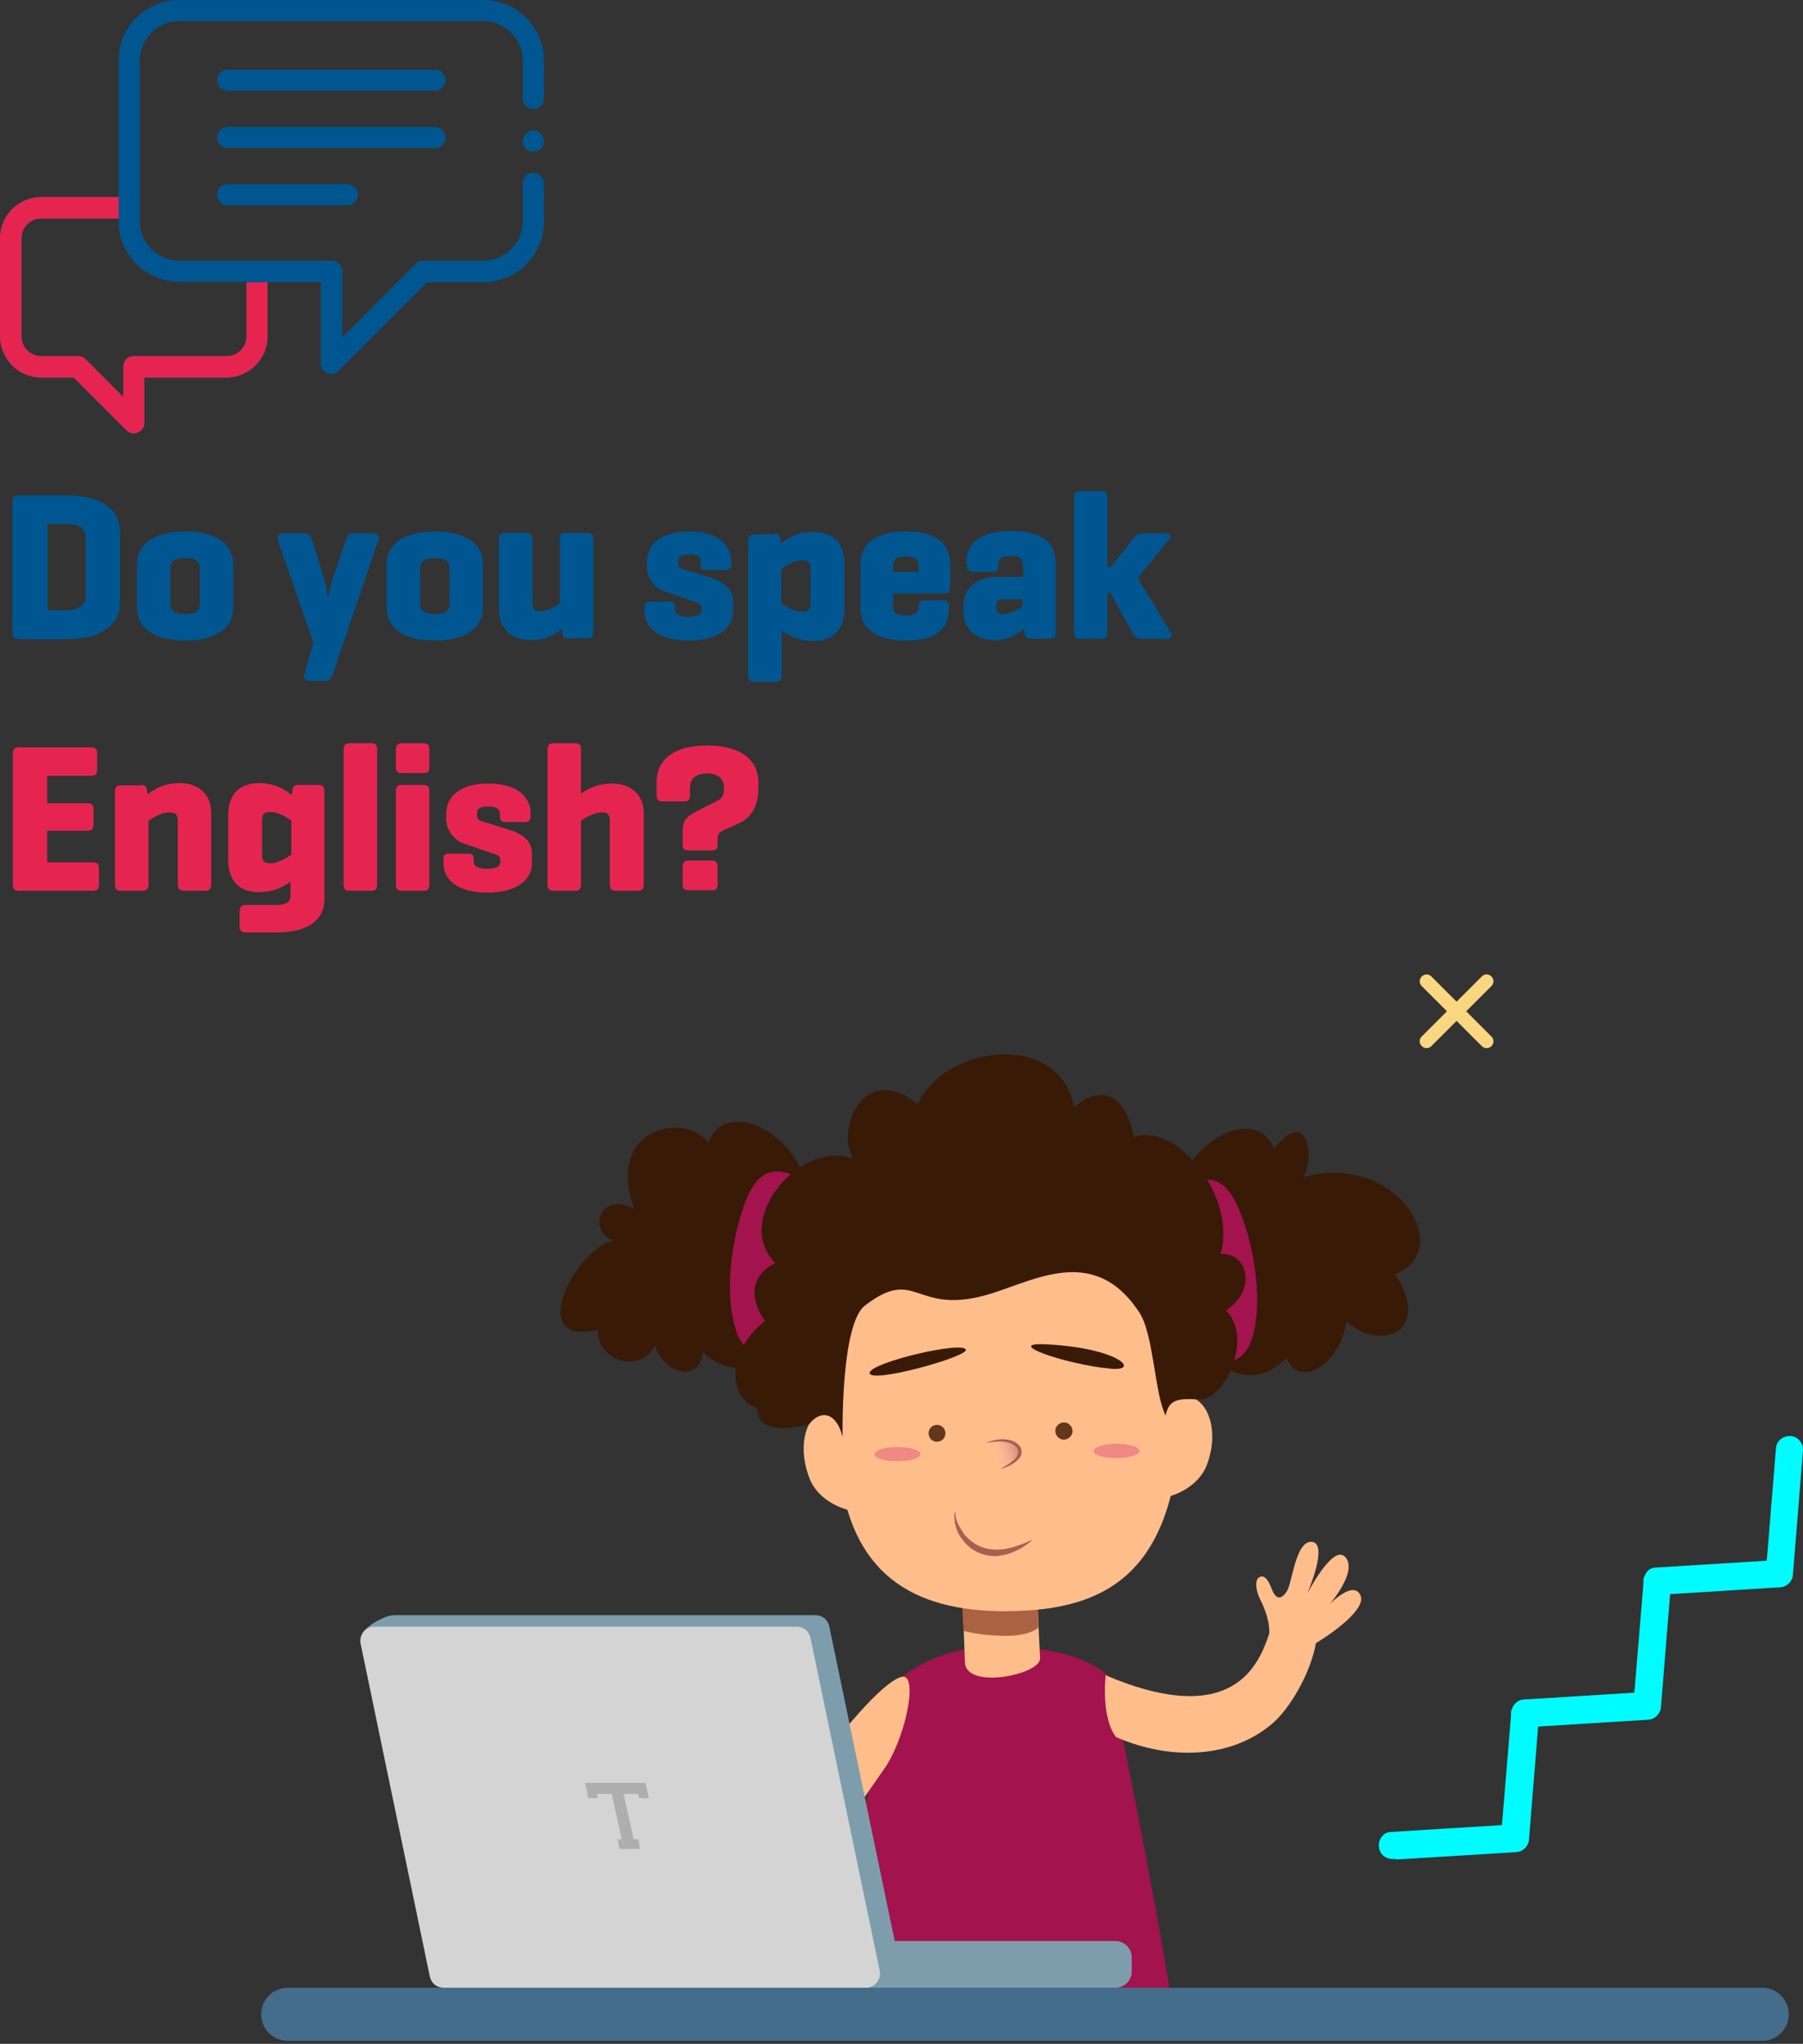 <svg width="367" height="416" viewBox="0 0 367 416" fill="none" xmlns="http://www.w3.org/2000/svg">
<rect x="0" y="0" width="367" height="416" fill="#333333" stroke="none"/>
<path d="M3.637 130.011C2.891 130.011 2.518 129.545 2.518 128.706V102.126C2.518 101.193 2.891 100.82 3.731 100.82H13.43C21.544 100.82 24.435 104.457 24.435 108.188V122.737C24.435 126.467 21.544 130.105 13.43 130.105H3.637V130.011ZM9.7 106.602V124.229H13.524C15.669 124.229 17.441 123.39 17.441 121.431V109.4C17.441 107.442 15.669 106.602 13.524 106.602H9.7Z" fill="#005690"/>
<path d="M27.887 114.903C27.887 110.799 31.244 108.188 37.679 108.188C44.114 108.188 47.472 110.799 47.472 114.903V123.669C47.472 127.773 44.114 130.384 37.679 130.384C31.244 130.384 27.887 127.773 27.887 123.669V114.903ZM40.664 115.462C40.664 114.063 39.451 113.597 37.679 113.597C35.907 113.597 34.695 114.063 34.695 115.462V123.016C34.695 124.509 35.907 124.975 37.679 124.975C39.451 124.975 40.664 124.509 40.664 123.016V115.462Z" fill="#005690"/>
<path d="M65.938 117.607C66.311 118.913 66.591 120.312 66.684 121.804C67.057 120.125 67.523 118.54 67.71 117.887L70.415 109.866C70.695 109.027 70.974 108.561 71.814 108.561H75.824C76.757 108.561 77.409 109.027 77.037 109.866L67.71 137.286C67.523 137.939 67.15 138.592 66.311 138.592H63.14C62.208 138.592 61.648 138.125 61.928 137.286L63.793 130.757L56.518 109.866C56.239 109.027 56.891 108.561 57.731 108.561H62.114C63.047 108.561 63.233 109.12 63.513 109.866L65.938 117.607Z" fill="#005690"/>
<path d="M78.715 114.903C78.715 110.799 82.073 108.188 88.508 108.188C95.037 108.188 98.301 110.799 98.301 114.903V123.669C98.301 127.773 94.943 130.384 88.508 130.384C81.98 130.384 78.715 127.773 78.715 123.669V114.903ZM91.493 115.462C91.493 114.063 90.28 113.597 88.508 113.597C86.736 113.597 85.524 114.063 85.524 115.462V123.016C85.524 124.509 86.736 124.975 88.508 124.975C90.28 124.975 91.493 124.509 91.493 123.016V115.462Z" fill="#005690"/>
<path d="M114.342 128.053C113.223 128.985 111.264 130.291 107.907 130.291C103.99 130.291 101.565 127.773 101.565 124.322V109.773C101.565 108.84 101.938 108.467 102.777 108.467H107.068C108 108.467 108.373 108.84 108.373 109.773V122.55C108.373 123.856 108.653 124.415 109.959 124.415C111.544 124.415 113.223 123.39 113.969 122.737V109.773C113.969 108.84 114.249 108.467 115.182 108.467H119.565C120.498 108.467 120.777 108.84 120.777 109.773V128.706C120.777 129.638 120.404 129.918 119.565 129.918H115.648C114.715 129.918 114.529 129.545 114.435 128.706L114.342 128.053Z" fill="#005690"/>
<path d="M142.695 114.25C142.695 113.13 141.575 112.851 140.363 112.851C139.151 112.851 138.031 113.037 138.031 114.25V114.716C138.031 115.369 138.498 115.742 138.964 115.835L144.933 117.7C147.824 118.633 149.223 120.312 149.223 122.364V124.509C149.223 127.307 146.705 130.384 140.177 130.384C133.648 130.384 131.223 127.4 131.223 124.509V123.576C131.223 122.737 131.503 122.457 132.342 122.457H136.259C137.099 122.457 137.379 122.83 137.379 123.576V124.136C137.379 125.255 138.778 125.535 140.083 125.535C141.389 125.535 142.788 125.348 142.788 124.136V123.669C142.788 123.11 142.415 122.737 141.109 122.364L135.047 120.312C133.461 119.752 131.689 117.7 131.689 115.649V114.25C131.689 111.452 133.741 108.188 140.27 108.188C146.798 108.188 148.85 111.452 148.85 114.25V114.809C148.85 115.649 148.57 116.022 147.638 116.022H143.721C142.881 116.022 142.601 115.649 142.601 114.809V114.25H142.695Z" fill="#005690"/>
<path d="M157.617 108.561C158.549 108.561 158.736 108.934 158.829 109.866L158.922 110.612C160.135 109.68 162.187 108.281 165.544 108.281C169.927 108.281 171.886 110.799 171.886 114.903V123.856C171.886 127.959 169.834 130.478 165.544 130.478C162.28 130.478 160.321 129.172 159.109 128.333V137.472C159.109 138.405 158.829 138.778 157.896 138.778H153.513C152.58 138.778 152.301 138.405 152.301 137.472V110.053C152.301 109.12 152.674 108.747 153.513 108.747H157.617V108.561ZM164.984 115.835C164.984 114.996 164.984 114.063 163.306 114.063C161.627 114.063 159.948 115.182 159.016 115.835V122.737C159.855 123.39 161.627 124.509 163.306 124.509C164.984 124.509 164.984 123.576 164.984 122.737V115.835Z" fill="#005690"/>
<path d="M193.337 119.659C193.337 120.498 192.964 120.778 192.218 120.778H181.772V123.39C181.772 124.695 182.518 125.255 184.384 125.255C186.249 125.255 186.995 124.695 186.995 123.39C186.995 122.457 187.368 122.177 188.207 122.177H191.938C192.871 122.177 193.15 122.55 193.15 123.39V123.669C193.15 127.773 190.819 130.384 184.384 130.384C177.948 130.384 175.15 127.773 175.15 123.669V114.903C175.15 110.799 177.948 108.188 184.384 108.188C190.819 108.188 193.43 110.799 193.43 114.903V119.659H193.337ZM181.772 116.395H186.995V115.182C186.995 113.877 186.156 113.224 184.384 113.224C182.612 113.224 181.772 113.877 181.772 115.182V116.395Z" fill="#005690"/>
<path d="M196.694 114.623C196.694 110.519 199.492 108.094 205.834 108.094C212.363 108.094 214.881 110.519 214.881 114.623V128.706C214.881 129.638 214.508 130.011 213.668 130.011H209.751C208.819 130.011 208.632 129.638 208.539 128.706L208.446 128.053C207.233 129.079 205.181 130.291 202.477 130.291C198.187 130.291 196.135 127.586 196.135 124.789V122.923C196.135 120.032 198.56 117.421 203.036 117.421H208.259V115.089C208.259 113.783 207.606 113.131 205.834 113.131C204.062 113.131 203.223 113.597 203.223 114.903V115.182C203.223 116.115 202.85 116.395 202.01 116.395H198.093C197.161 116.395 196.881 116.022 196.881 115.182V114.623H196.694ZM208.166 123.39V121.991H204.249C203.036 121.991 202.757 122.643 202.757 123.296V123.856C202.757 124.882 203.596 124.975 204.249 124.975C205.648 124.975 207.14 124.136 208.166 123.39Z" fill="#005690"/>
<path d="M238.291 128.706C238.664 129.359 238.57 130.012 237.638 130.012H232.228C231.296 130.012 230.736 129.359 230.456 128.706L225.98 120.592H225.42V128.706C225.42 129.638 225.14 130.012 224.208 130.012H219.824C218.892 130.012 218.612 129.638 218.612 128.706V101.286C218.612 100.354 218.985 99.981 219.824 99.981H224.208C225.14 99.981 225.42 100.354 225.42 101.286V115.462H226.073L230.456 109.866C231.016 109.214 231.576 108.561 232.508 108.561H237.358C238.291 108.561 238.477 109.214 237.918 109.866L231.576 117.607L238.291 128.706Z" fill="#005690"/>
<path d="M3.824 181.307C2.891 181.307 2.611 180.934 2.611 180.001V153.421C2.611 152.488 2.984 152.115 3.824 152.115H18.466C19.399 152.115 19.772 152.395 19.772 153.328V156.685C19.772 157.618 19.399 157.898 18.466 157.898H9.606V163.493H17.72C18.653 163.493 19.026 163.773 19.026 164.706V167.877C19.026 168.81 18.653 169.089 17.72 169.089H9.606V175.525H18.839C19.772 175.525 20.145 175.804 20.145 176.737V180.094C20.145 181.027 19.772 181.307 18.839 181.307H3.824Z" fill="#E52550"/>
<path d="M28.725 159.763C29.658 159.763 29.844 160.136 29.937 160.975L30.031 161.721C31.243 160.695 33.295 159.39 36.652 159.39C40.569 159.39 42.994 161.908 42.994 165.359V180.001C42.994 180.934 42.621 181.307 41.782 181.307H37.492C36.559 181.307 36.186 180.934 36.186 180.001V167.224C36.186 165.918 35.906 165.359 34.507 165.359C32.829 165.359 31.057 166.478 30.217 167.037V180.001C30.217 180.934 29.937 181.307 29.005 181.307H24.621C23.689 181.307 23.409 180.934 23.409 180.001V161.068C23.409 160.136 23.782 159.856 24.621 159.856H28.725V159.763Z" fill="#E52550"/>
<path d="M46.446 174.965V166.011C46.446 161.908 48.498 159.39 52.788 159.39C56.145 159.39 58.197 160.882 59.41 161.815L59.503 161.068C59.596 160.136 59.783 159.763 60.715 159.763H64.819C65.751 159.763 66.031 160.136 66.031 161.068V183.079C66.031 187.182 62.767 189.794 56.239 189.794H50.083C49.151 189.794 48.777 189.421 48.777 188.581V185.504C48.777 184.571 49.151 184.198 50.083 184.198H56.239C58.011 184.198 59.13 183.732 59.13 182.333V179.441C57.917 180.374 55.865 181.587 52.694 181.587C48.498 181.587 46.446 179.068 46.446 174.965ZM53.347 173.939C53.347 174.778 53.347 175.711 55.026 175.711C56.612 175.711 58.384 174.592 59.316 173.939V167.037C58.384 166.384 56.705 165.265 55.026 165.265C53.347 165.265 53.347 166.198 53.347 167.037V173.939Z" fill="#E52550"/>
<path d="M76.757 180.001C76.757 180.934 76.477 181.307 75.544 181.307H71.161C70.228 181.307 69.948 180.934 69.948 180.001V152.582C69.948 151.649 70.321 151.276 71.161 151.276H75.544C76.477 151.276 76.757 151.649 76.757 152.582V180.001Z" fill="#E52550"/>
<path d="M87.388 156.126C87.388 157.058 87.109 157.338 86.176 157.338H81.793C80.86 157.338 80.58 156.965 80.58 156.126V152.582C80.58 151.649 80.953 151.276 81.793 151.276H86.176C87.109 151.276 87.388 151.649 87.388 152.582V156.126ZM87.388 180.001C87.388 180.934 87.109 181.307 86.176 181.307H81.793C80.86 181.307 80.58 180.934 80.58 180.001V161.069C80.58 160.136 80.953 159.763 81.793 159.763H86.176C87.109 159.763 87.388 160.136 87.388 161.069V180.001Z" fill="#E52550"/>
<path d="M101.751 165.545C101.751 164.426 100.632 164.146 99.419 164.146C98.207 164.146 97.088 164.333 97.088 165.545V166.011C97.088 166.664 97.554 167.037 98.02 167.131L103.989 168.996C106.881 169.928 108.28 171.607 108.28 173.659V175.804C108.28 178.602 105.761 181.68 99.233 181.68C92.704 181.68 90.279 178.695 90.279 175.804V174.871C90.279 174.032 90.559 173.752 91.399 173.752H95.316C96.155 173.752 96.435 174.125 96.435 174.871V175.431C96.435 176.55 97.834 176.83 99.14 176.83C100.445 176.83 101.844 176.644 101.844 175.431V174.965C101.844 174.405 101.471 174.032 100.166 173.659L94.197 171.607C92.611 171.048 90.839 168.996 90.839 166.944V165.545C90.839 162.747 92.891 159.483 99.419 159.483C105.948 159.483 108 162.747 108 165.545V166.105C108 166.944 107.72 167.317 106.787 167.317H102.87C102.031 167.317 101.751 166.944 101.751 166.105V165.545Z" fill="#E52550"/>
<path d="M118.166 161.628C119.378 160.696 121.43 159.483 124.694 159.483C128.612 159.483 131.036 162.001 131.036 165.452V180.001C131.036 180.934 130.663 181.307 129.824 181.307H125.441C124.508 181.307 124.135 180.934 124.135 180.001V167.224C124.135 165.918 123.855 165.359 122.549 165.359C120.871 165.359 119.099 166.478 118.259 167.038V180.001C118.259 180.934 117.979 181.307 117.047 181.307H112.663C111.731 181.307 111.451 180.934 111.451 180.001V152.582C111.451 151.649 111.824 151.276 112.663 151.276H117.047C117.979 151.276 118.259 151.649 118.259 152.582V161.628H118.166Z" fill="#E52550"/>
<path d="M138.964 169.089C138.964 166.758 140.083 166.012 141.575 165.265L145.959 163.027C146.611 162.654 147.358 162.188 147.358 160.789V160.229C147.358 158.271 145.865 157.431 143.907 157.431C141.948 157.431 140.456 158.271 140.456 160.229V161.815C140.456 162.747 140.176 163.12 139.244 163.12H134.86C133.928 163.12 133.648 162.747 133.648 161.815V159.11C133.648 155.379 136.259 151.742 143.907 151.742C151.648 151.742 154.352 155.379 154.352 159.11V160.602C154.352 164.986 152.114 166.851 150.155 167.69L147.637 168.81C146.332 169.369 146.052 169.742 146.052 170.955V171.887C146.052 172.82 145.772 173.1 144.839 173.1H140.176C139.244 173.1 138.964 172.727 138.964 171.887V169.089ZM146.052 180.001C146.052 180.934 145.772 181.214 144.839 181.214H140.176C139.244 181.214 138.964 180.841 138.964 180.001V176.457C138.964 175.525 139.337 175.151 140.176 175.151H144.839C145.772 175.151 146.052 175.525 146.052 176.457V180.001Z" fill="#E52550"/>
<path d="M108.559 35.162C107.347 35.162 106.414 36.095 106.414 37.307V45.048C106.414 49.431 102.777 53.069 98.394 53.069H86.083C85.523 53.069 84.964 53.255 84.591 53.722L69.668 68.644V55.214C69.668 54.001 68.736 53.069 67.523 53.069H36.466C32.083 53.069 28.446 49.431 28.446 45.048V12.312C28.446 7.929 32.083 4.292 36.466 4.292H98.394C102.777 4.292 106.414 7.929 106.414 12.312V20.053C106.414 21.266 107.347 22.198 108.559 22.198C109.772 22.198 110.705 21.266 110.705 20.053V12.312C110.705 5.504 105.202 0.001 98.394 0.001H36.466C29.658 0.001 24.155 5.504 24.155 12.312V40.105H8.394C3.824 40.105 0 43.836 0 48.499V68.457C0 73.027 3.731 76.851 8.394 76.851H15.015L25.741 87.576C26.114 87.95 26.674 88.229 27.233 88.229C27.513 88.229 27.793 88.136 28.073 88.043C28.912 87.67 29.378 86.924 29.378 86.084V76.851H46.072C50.642 76.851 54.466 73.121 54.466 68.457V57.452H65.285V73.96C65.285 74.799 65.844 75.639 66.591 75.918C66.87 76.012 67.15 76.105 67.43 76.105C67.99 76.105 68.549 75.918 68.922 75.452L86.922 57.452H98.394C105.202 57.452 110.705 51.95 110.705 45.141V37.4C110.705 36.188 109.772 35.162 108.559 35.162ZM50.176 68.457C50.176 70.696 48.404 72.468 46.166 72.468H27.233C26.021 72.468 25.088 73.4 25.088 74.613V80.768L17.44 73.121C17.067 72.748 16.508 72.468 15.948 72.468H8.394C6.155 72.468 4.383 70.696 4.383 68.457V48.499C4.383 46.261 6.155 44.489 8.394 44.489H24.155V45.048C24.155 51.856 29.658 57.359 36.466 57.359H50.176V68.457Z" fill="#005690"/>
<path d="M88.507 14.178H46.352C45.139 14.178 44.207 15.11 44.207 16.323C44.207 17.535 45.139 18.468 46.352 18.468H88.507C89.72 18.468 90.652 17.535 90.652 16.323C90.652 15.11 89.72 14.178 88.507 14.178Z" fill="#005690"/>
<path d="M90.652 27.98C90.652 26.768 89.72 25.835 88.507 25.835H46.352C45.139 25.835 44.207 26.768 44.207 27.98C44.207 29.193 45.139 30.126 46.352 30.126H88.507C89.72 30.219 90.652 29.193 90.652 27.98Z" fill="#005690"/>
<path d="M46.352 37.494C45.139 37.494 44.207 38.426 44.207 39.639C44.207 40.851 45.139 41.784 46.352 41.784H70.694C71.906 41.784 72.839 40.851 72.839 39.639C72.839 38.426 71.906 37.494 70.694 37.494H46.352Z" fill="#005690"/>
<path d="M108.56 26.581C107.347 26.581 106.415 27.514 106.415 28.727C106.415 29.939 107.347 30.872 108.56 30.872C109.772 30.872 110.705 29.939 110.705 28.727C110.705 27.514 109.772 26.581 108.56 26.581Z" fill="#005690"/>
<path d="M50.176 57.452V68.457C50.176 70.696 48.404 72.468 46.166 72.468H27.233C26.021 72.468 25.088 73.4 25.088 74.613V80.768L17.44 73.121C17.067 72.747 16.508 72.468 15.948 72.468H8.394C6.155 72.468 4.383 70.696 4.383 68.457V48.499C4.383 46.26 6.155 44.488 8.394 44.488H24.155V40.105H8.394C3.824 40.105 0 43.836 0 48.499V68.457C0 73.027 3.731 76.851 8.394 76.851H15.015L25.741 87.576C26.114 87.95 26.674 88.229 27.233 88.229C27.513 88.229 27.793 88.136 28.073 88.043C28.912 87.67 29.378 86.924 29.378 86.084V76.851H46.072C50.642 76.851 54.466 73.121 54.466 68.457V57.452H50.176Z" fill="#E52550"/>
<path d="M143.067 275.224C150.622 282.125 158.456 276.903 160.228 269.068C162 261.234 163.305 239.037 163.305 239.037C160.881 230.643 147.73 223.369 144.186 232.602C139.243 226.074 123.109 229.711 129.078 246.032C122.363 242.395 119.285 250.322 124.881 252.561C117.513 253.68 106.508 274.198 121.71 270.654C121.337 277.089 130.476 279.7 133.274 273.918C135.326 279.887 142.601 281.379 143.067 275.224Z" fill="#381A07"/>
<path d="M161.347 239.131C157.896 237.732 154.632 238.105 152.3 243.234C149.129 250.322 147.078 263.193 149.969 271.213C151.741 276.25 155.844 275.504 155.844 275.504L161.347 239.131Z" fill="#A3134D"/>
<path d="M240.435 240.903C242.58 232.416 255.45 224.768 259.367 233.815C266.269 224.861 267.668 235.96 265.243 239.597C284.175 234.281 296.486 254.333 283.989 259.369C291.823 271.493 280.258 275.131 274.103 268.882C272.797 277.742 264.59 282.778 261.885 276.436C254.517 283.618 246.59 278.581 244.538 270.84C242.486 263.1 240.435 240.903 240.435 240.903Z" fill="#381A07"/>
<path d="M242.394 240.902C245.751 239.41 249.109 239.69 251.533 244.726C254.984 251.628 257.409 264.498 254.798 272.612C253.119 277.742 249.109 277.182 249.109 277.182L242.394 240.902Z" fill="#A3134D"/>
<path d="M182.705 342.094C182.705 342.094 189.7 335.1 203.13 335.1C216.56 335.1 223.181 338.644 225.886 341.442C227.565 348.53 235.399 387.607 238.01 404.675C238.01 404.675 210.591 418.384 168.062 397.12C168.156 397.027 179.161 356.55 182.705 342.094Z" fill="#A3134D"/>
<path d="M273.73 316.82C271.212 314.395 266.083 324.374 266.083 324.374C266.083 324.374 270.466 314.301 267.109 313.835C263.751 313.369 263.005 322.229 261.979 323.814C260.953 325.493 259.741 325.866 258.808 323.255C257.782 320.643 256.85 320.643 256.197 321.11C255.544 321.576 255.451 323.348 256.477 325.493C257.502 327.452 258.528 330.343 258.342 332.488C256.756 337.524 254.145 342.001 248.922 344.053C244.259 345.918 236.798 346.011 225.047 340.975C224.207 350.488 227.192 353.566 227.192 353.566C238.29 358.415 250.601 357.856 258.808 350.954C262.445 347.97 266.736 340.695 267.855 334.447C271.679 332.115 278.207 327.358 276.901 324.654C275.409 321.576 270.653 326.519 270.653 326.519C270.653 326.519 276.622 319.618 273.73 316.82Z" fill="#FFBD8B"/>
<path d="M183.824 341.255C177.295 342.001 153.047 375.949 147.078 389.939C142.135 401.41 142.228 405.327 146.984 403.649C151.741 401.97 153.326 398.239 153.326 398.239C153.326 398.239 169.181 375.669 180 360.001C184.197 354.032 186.902 341.255 183.824 341.255Z" fill="#FFBD8B"/>
<path d="M211.243 327.638L210.87 315.328L195.575 316.167L195.855 324.561C195.855 324.561 196.228 332.768 196.414 338.364C196.601 343.96 211.803 340.882 211.709 337.524C211.523 334.26 211.243 327.638 211.243 327.638Z" fill="#FFBD8B"/>
<path d="M211.243 317.379L195.388 317.659L196.134 331.929C196.134 331.929 198.932 332.861 204.341 332.955C209.751 333.048 211.336 331.276 211.336 331.276L211.243 317.379Z" fill="#AA6243"/>
<path d="M180.653 295.089C182.984 300.965 182.984 305.441 179.254 307.213C175.43 308.986 167.13 306.84 164.798 300.965C162.466 295.089 163.586 288.934 167.409 287.162C171.14 285.483 178.321 289.214 180.653 295.089Z" fill="#FFBD8B"/>
<path d="M195.854 317.006C196.321 316.82 196.787 316.727 197.347 316.54C197.253 316.074 197.16 315.794 197.16 315.607L195.854 317.006Z" fill="white"/>
<path d="M171.326 302.177C174.684 322.229 188.3 328.944 208.632 327.825C229.989 326.706 240.901 314.954 240.435 282.125C240.062 258.623 227.751 240.25 205.554 240.903C171.419 241.929 164.145 259.835 171.326 302.177Z" fill="#FFBD8B"/>
<path d="M229.616 292.478C227.378 298.353 227.378 302.923 231.295 304.602C235.119 306.281 243.419 304.043 245.658 298.167C247.896 292.291 246.59 286.136 242.766 284.457C238.943 282.685 231.948 286.602 229.616 292.478Z" fill="#FFBD8B"/>
<path d="M202.01 293.224C204.808 292.664 207.14 293.037 207.699 295.089C208.259 297.141 205.461 298.447 203.129 298.82C200.798 299.193 199.772 293.69 202.01 293.224Z" fill="url(#paint0_linear)"/>
<path d="M200.704 293.69C201.73 293.224 202.943 292.944 204.062 292.944C205.274 292.944 206.487 293.224 207.419 294.156C207.886 294.623 208.072 295.462 207.886 296.022C207.699 296.674 207.233 297.141 206.767 297.514C205.834 298.26 204.715 298.726 203.596 299.006C204.621 298.446 205.554 297.887 206.393 297.141C207.233 296.395 207.606 295.275 206.86 294.529C206.207 293.783 205.088 293.503 203.969 293.41C203.036 293.317 201.917 293.503 200.704 293.69Z" fill="#A56052"/>
<path d="M194.549 307.68C194.362 308.519 194.642 309.358 195.015 310.198C195.388 310.944 195.855 311.69 196.321 312.343C197.44 313.649 198.746 314.581 200.331 315.048C201.917 315.514 203.596 315.514 205.274 315.141C206.953 314.768 208.539 314.115 210.217 313.369C208.912 314.581 207.326 315.514 205.554 316.167C204.715 316.447 203.782 316.633 202.849 316.726C201.917 316.726 200.984 316.633 200.051 316.353C198.186 315.794 196.601 314.488 195.575 312.902C195.015 312.156 194.642 311.224 194.456 310.384C194.362 309.918 194.269 309.452 194.269 308.985C194.176 308.519 194.269 307.959 194.549 307.68Z" fill="#A56052"/>
<path d="M192.404 292.105C192.218 293.037 191.285 293.597 190.353 293.41C189.42 293.224 188.86 292.291 189.047 291.359C189.233 290.426 190.166 289.866 191.099 290.053C192.031 290.239 192.591 291.172 192.404 292.105Z" fill="#64361A"/>
<path d="M196.601 274.758C196.414 272.799 177.202 277.276 177.015 279.421C176.829 281.752 196.694 276.25 196.601 274.758Z" fill="#381A07"/>
<path d="M214.88 291.731C215.16 292.664 216.093 293.224 217.025 292.944C217.958 292.664 218.518 291.731 218.238 290.799C217.958 289.866 217.025 289.307 216.093 289.586C215.16 289.866 214.601 290.799 214.88 291.731Z" fill="#64361A"/>
<path d="M213.202 273.638C227.658 274.384 232.321 279.141 226.072 278.581C216.933 277.742 203.596 273.079 213.202 273.638Z" fill="#381A07"/>
<path d="M187.368 295.929C187.368 296.768 185.316 297.421 182.705 297.421C180.187 297.421 178.042 296.861 178.042 296.022C178.042 295.183 180.093 294.53 182.705 294.53C185.223 294.53 187.368 295.183 187.368 295.929Z" fill="#F08884"/>
<path d="M231.948 295.276C231.948 296.115 229.896 296.768 227.285 296.768C224.766 296.768 222.621 296.209 222.621 295.369C222.621 294.53 224.673 293.877 227.285 293.877C229.896 293.877 231.948 294.53 231.948 295.276Z" fill="#F08884"/>
<path d="M164.705 289.866C166.943 286.975 170.207 287.255 171.513 292.478C171.513 292.478 171.047 269.535 176.083 265.711C186.435 257.783 186.062 267.39 200.145 263.752C209.565 261.327 222.435 252.561 231.948 267.203C234.839 271.587 235.026 283.804 237.264 288.094C237.917 285.11 239.316 284.55 243.699 284.83C249.109 285.576 255.264 272.426 249.575 266.737C256.197 262.167 253.585 254.706 248.456 255.265C251.813 243.328 239.223 228.219 230.829 231.483C227.751 216.84 218.611 225.328 218.611 225.328C215.907 209.939 192.404 212.364 186.808 224.768C175.71 215.721 169.927 230.271 173.751 235.866C162.933 231.763 149.036 248.271 157.803 257.037C149.689 261.327 155.751 268.882 155.751 268.882C148.383 274.291 147.637 284.55 154.166 286.602C153.979 293.037 164.705 289.866 164.705 289.866Z" fill="#381A07"/>
<path d="M227.004 404.582H170.3V395.069H227.004C228.87 395.069 230.362 396.561 230.362 398.426V401.318C230.362 403.09 228.87 404.582 227.004 404.582Z" fill="#7D9DAC"/>
<path d="M180.093 402.343H94.104C92.705 402.343 91.586 401.411 91.306 400.012L73.586 333.328C73.213 331.556 78.249 328.758 80.114 328.758H166.011C167.41 328.758 168.529 329.69 168.809 331.089L182.891 398.799C183.264 400.664 181.865 402.343 180.093 402.343Z" fill="#7D9DAC"/>
<path d="M176.269 404.581H90.279C88.88 404.581 87.761 403.649 87.481 402.25L73.398 334.54C73.025 332.768 74.424 331.089 76.197 331.089H162.186C163.585 331.089 164.704 332.022 164.984 333.421L179.067 401.131C179.44 402.903 178.041 404.581 176.269 404.581Z" fill="#D4D4D4"/>
<path d="M358.694 404.581H58.57C55.586 404.581 53.161 407.006 53.161 409.99C53.161 412.975 55.586 415.4 58.57 415.4H358.694C361.678 415.4 364.103 412.975 364.103 409.99C364.103 407.006 361.678 404.581 358.694 404.581Z" fill="#446C8B"/>
<path d="M119.098 362.892L119.751 365.97H121.71L121.523 365.13H124.508L126.56 374.364H125.72L126.093 376.322H130.29L129.917 374.364H128.984L126.933 365.13H129.917L130.104 365.97H132.062L131.409 362.892H119.098Z" fill="#AEAEAE"/>
<path d="M303.574 210.965L298.445 205.835L303.574 200.706C304.134 200.146 304.134 199.307 303.574 198.747C303.015 198.188 302.175 198.188 301.616 198.747L296.486 203.877L291.357 198.747C290.797 198.188 289.958 198.188 289.398 198.747C288.838 199.307 288.838 200.146 289.398 200.706L294.527 205.835L289.398 210.965C288.838 211.525 288.838 212.364 289.398 212.923C289.958 213.483 290.797 213.483 291.357 212.923L296.486 207.794L301.616 212.923C302.175 213.483 303.015 213.483 303.574 212.923C304.134 212.364 304.134 211.525 303.574 210.965Z" fill="#F9D67F"/>
<path d="M283.336 378.374C282.684 378.374 282.031 378.094 281.471 377.628C280.725 376.882 280.445 375.669 280.818 374.643C281.191 373.617 282.031 372.871 283.15 372.871L305.72 371.472L307.585 348.996C307.492 348.623 307.585 348.156 307.772 347.783C308.145 346.757 308.984 346.011 310.103 345.918L332.673 344.519L334.538 322.042C334.445 321.669 334.538 321.203 334.725 320.83C335.098 319.804 335.937 319.058 337.057 319.058L359.627 317.659L361.492 294.809C361.585 293.317 362.891 292.198 364.476 292.291C365.968 292.384 367.088 293.69 366.994 295.276L364.943 320.55C364.849 321.856 363.73 322.975 362.424 323.068L339.948 324.467L338.083 347.503C337.989 348.809 336.87 349.928 335.564 350.022L313.088 351.421L311.222 374.457C311.129 375.762 310.01 376.882 308.704 376.975L284.456 378.467C283.896 378.374 283.616 378.374 283.336 378.374Z" fill="#00FCFF"/>
<defs>
<linearGradient id="paint0_linear" x1="207.48" y1="294.518" x2="202.458" y2="296.164" gradientUnits="userSpaceOnUse">
<stop stop-color="#D28178"/>
<stop offset="1" stop-color="#F6B9AD" stop-opacity="0"/>
</linearGradient>
</defs>
</svg>
